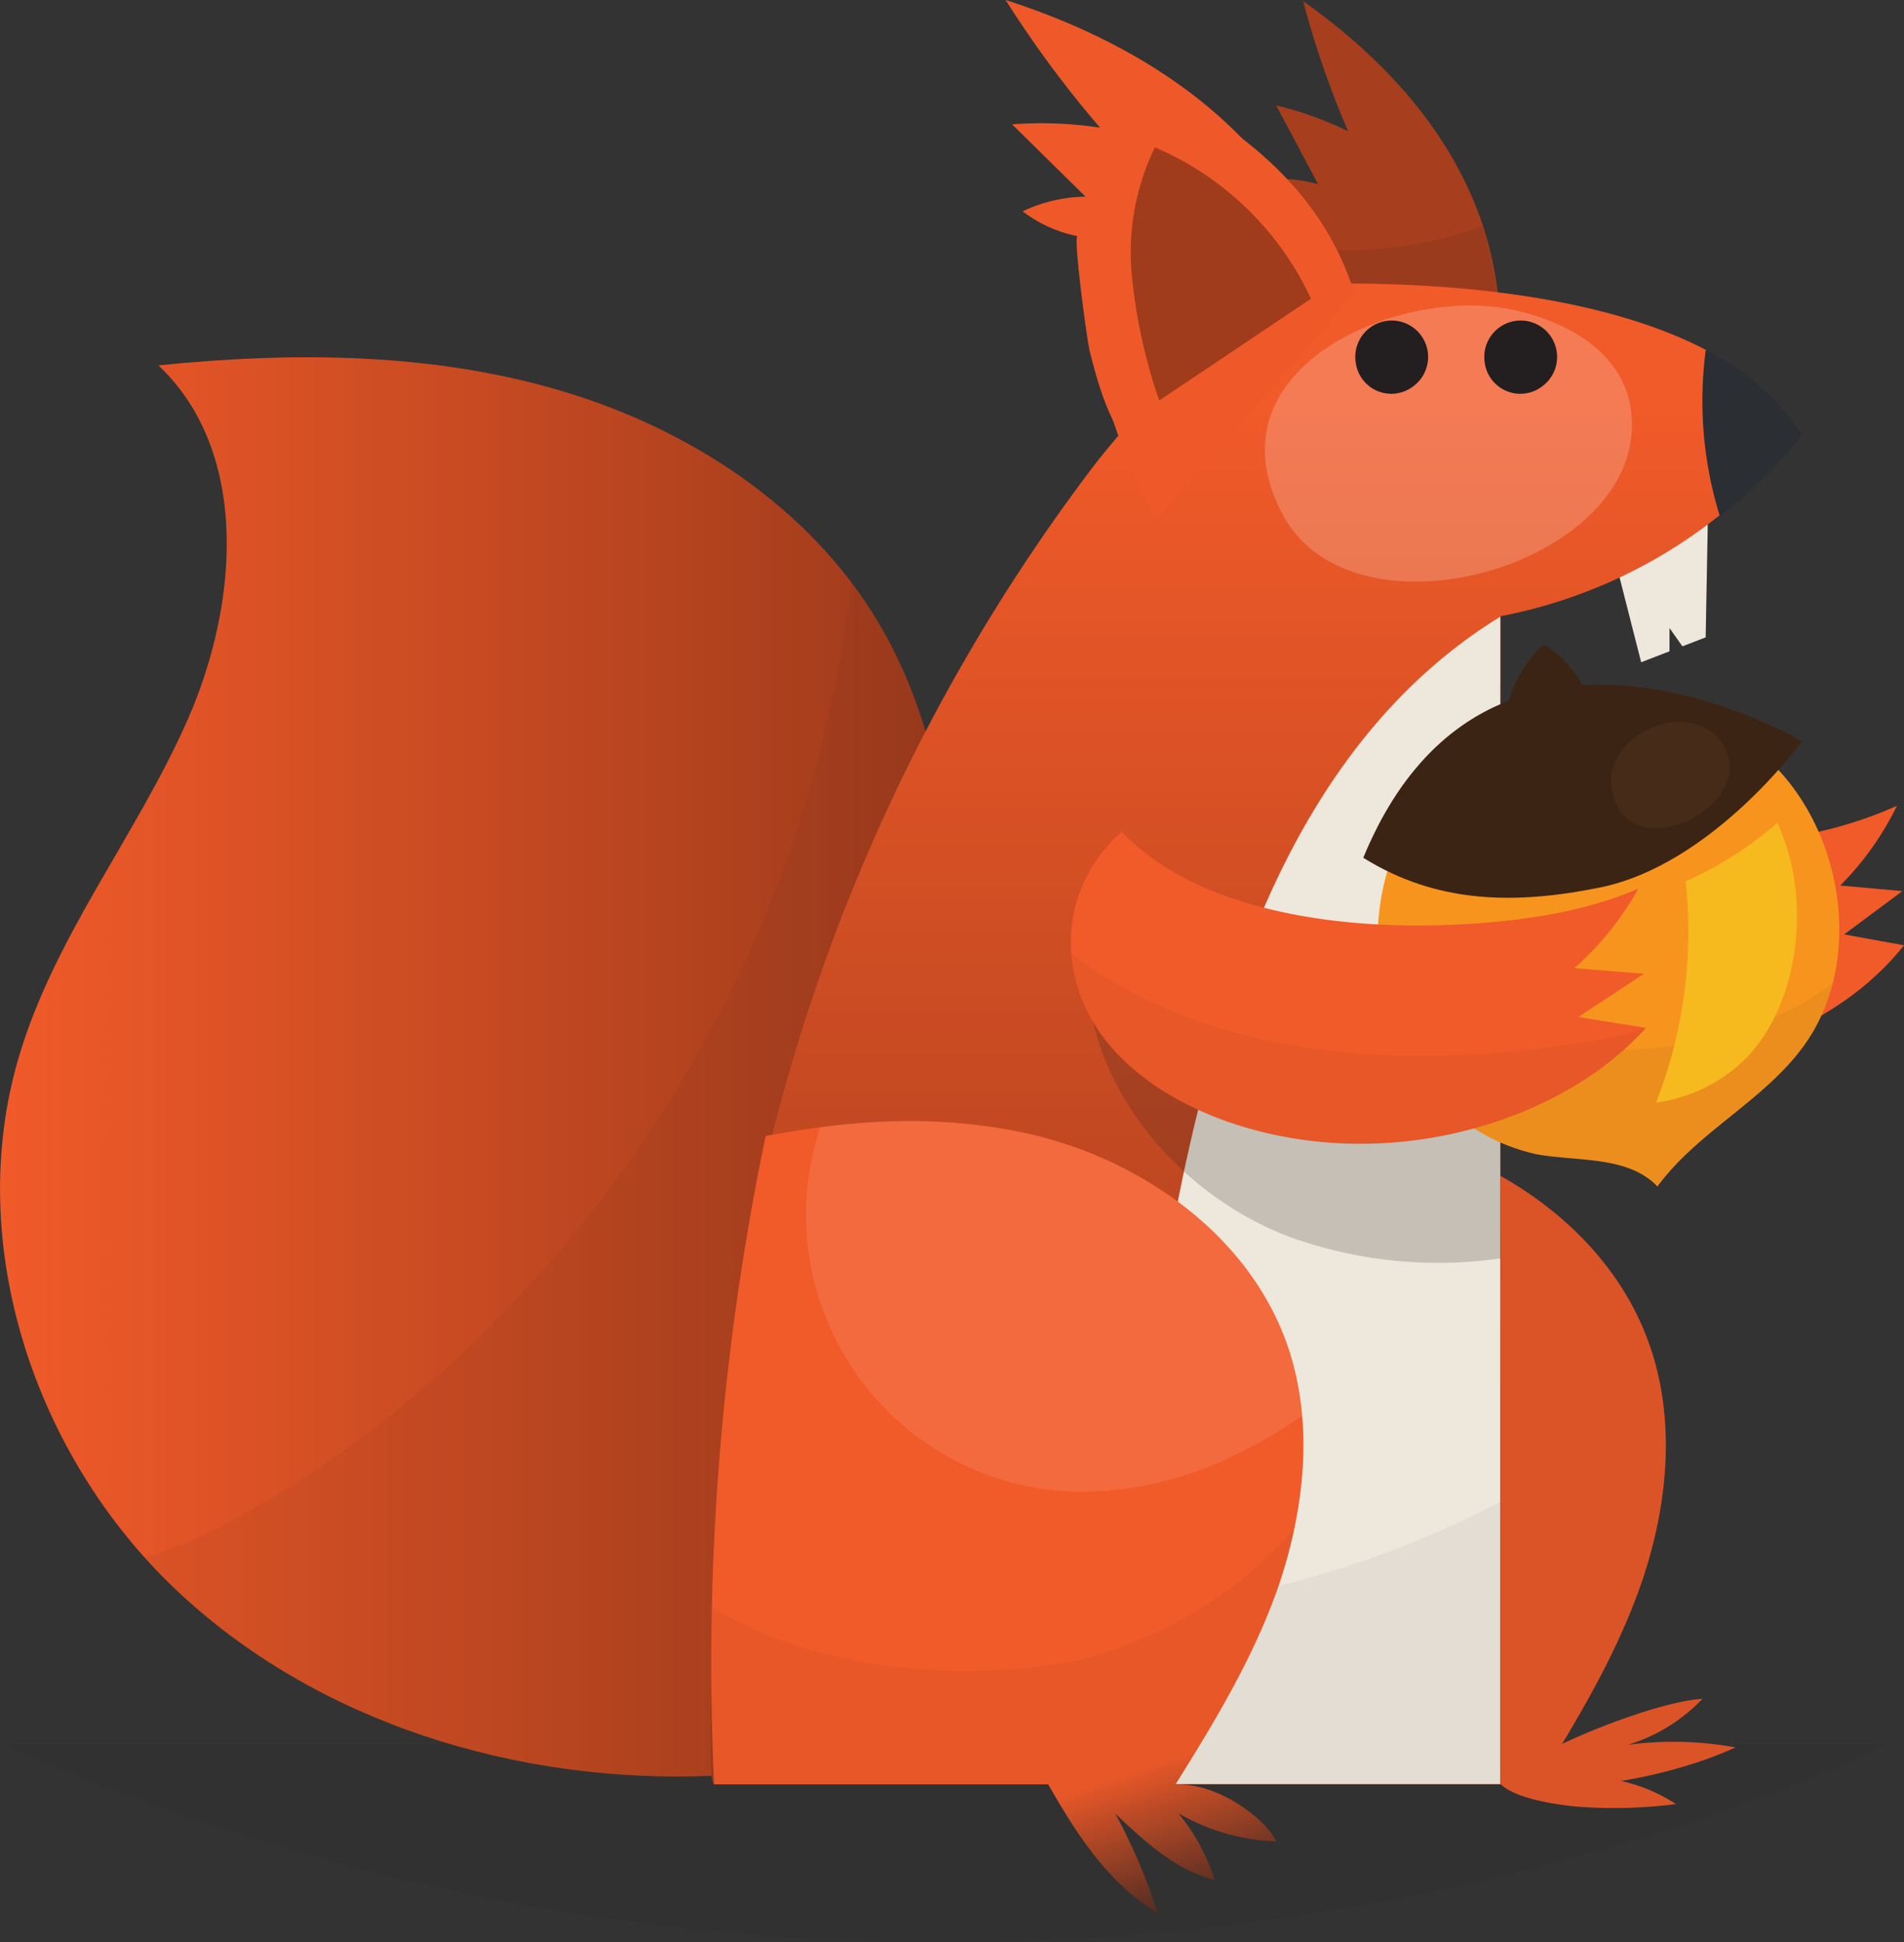 <svg xmlns="http://www.w3.org/2000/svg" xmlns:xlink="http://www.w3.org/1999/xlink" viewBox="0 0 153.21 156.24"><rect x="0" y="0" width="153.21" height="156.24" fill="#333333" stroke="none"/><defs><style>.cls-1{isolation:isolate;}.cls-12,.cls-2,.cls-20,.cls-4,.cls-6{fill:#231f20;}.cls-2{opacity:0.1;}.cls-3{fill:#a73e1d;}.cls-22,.cls-4{opacity:0.1;}.cls-5{fill:url(#linear-gradient);}.cls-6{opacity:0.05;}.cls-7{fill:#db5428;}.cls-8{fill:#ef5929;}.cls-9{fill:#2b2e33;}.cls-10{fill:#ede7dc;}.cls-11{fill:url(#linear-gradient-2);}.cls-12,.cls-14{opacity:0.2;}.cls-13{fill:#f15a29;}.cls-14,.cls-22{fill:#fff;mix-blend-mode:overlay;}.cls-15{fill:#f7941e;}.cls-16{fill:#f7ba1e;}.cls-17{fill:#3c2415;}.cls-18{fill:#472b19;}.cls-19{fill:url(#linear-gradient-3);}.cls-21{fill:#a03c1c;}</style><linearGradient id="linear-gradient" x1="338.98" y1="85.82" x2="416.01" y2="85.82" gradientTransform="translate(-338.98)" gradientUnits="userSpaceOnUse"><stop offset="0" stop-color="#f15a29"/><stop offset="1" stop-color="#9c3a1b"/></linearGradient><linearGradient id="linear-gradient-2" x1="309.17" y1="32.85" x2="309.17" y2="140" gradientTransform="matrix(-1, 0, 0, 1, 406.94, 0)" xlink:href="#linear-gradient"/><linearGradient id="linear-gradient-3" x1="425.57" y1="144.06" x2="430.36" y2="158.42" gradientTransform="translate(-338.98)" gradientUnits="userSpaceOnUse"><stop offset="0" stop-color="#f15a29"/><stop offset="1" stop-color="#231f20"/></linearGradient></defs><title>Asset 11</title><g class="cls-1"><g id="Layer_2" data-name="Layer 2"><g id="Layer_1-2" data-name="Layer 1"><path class="cls-2" d="M.3,140.3H151.73S81.89,176.16.3,140.3Z"/><path class="cls-3" d="M104.86.09a74.15,74.15,0,0,0,3.62,10.47,27.43,27.43,0,0,0-5.79-2.08c1.13,2.11,2.25,4.23,3.37,6.34a10.57,10.57,0,0,0-4.49-.31,9.28,9.28,0,0,0,3.12,2.84c-.3-.16-1.59,7.32-1.63,8a17.16,17.16,0,0,0,.75,7.36,4.6,4.6,0,0,0,1.39,2,4.93,4.93,0,0,0,1.38.68c4.4,1.58,8.6,1.16,11.77-2.47,2.93-3.34,2.63-6.41,2-10.57C118.82,12.9,112.52,5.51,104.86.09Z"/><path class="cls-4" d="M104,19.86c-.44,2.19-.93,5.08-1,5.48a17.16,17.16,0,0,0,.75,7.36,4.6,4.6,0,0,0,1.39,2,4.93,4.93,0,0,0,1.38.68c4.4,1.58,8.6,1.16,11.77-2.47,2.93-3.34,2.63-6.41,2-10.57a26.63,26.63,0,0,0-1-4.12A33.16,33.16,0,0,1,104,19.86Z"/><path class="cls-5" d="M70.68,50.07C65.14,40.76,55.4,34.44,45,31.39s-21.46-3.09-32.25-2c7.38,7,6.45,19.19,2.35,28.5S4.35,75.35,1.49,85.11c-4.4,15,1.31,32,12.64,42.74s27.49,15.64,43.1,15l19.68-54.7C77.23,75.11,77.34,61.28,70.68,50.07Z"/><path class="cls-6" d="M70.68,50.07a36.69,36.69,0,0,0-2.23-3.3c-3.12,31.2-23,61.06-50.13,75.74a35.82,35.82,0,0,1-6.66,2.79c.79.88,1.61,1.74,2.47,2.55,11.32,10.77,27.49,15.64,43.1,15l19.68-54.7C77.23,75.11,77.34,61.28,70.68,50.07Z"/><path class="cls-7" d="M132,127.57c2.19-6.25,2.92-13.24.7-19.48-3.07-8.69-11.51-14.7-20.47-16.82-7-1.67-14.34-1.24-21.47.11a208.35,208.35,0,0,0-4.15,52.15l37.09,0C126.88,138.42,130,133.24,132,127.57Z"/><path class="cls-8" d="M80.92,0a87.5,87.5,0,0,0,7.6,10.27A31.68,31.68,0,0,0,81.44,10l5.91,5.82A12.12,12.12,0,0,0,82.29,17a10.76,10.76,0,0,0,4.42,2c-.38-.08.78,8.61,1,9.35.72,2.79,1.5,5.56,3.37,7.84A5.29,5.29,0,0,0,93.3,38a5.67,5.67,0,0,0,1.75.27c5.4.21,9.87-1.71,12.1-6.8,2.07-4.69.68-8-1.49-12.32C100.72,9.26,91.22,3.31,80.92,0Z"/><path class="cls-9" d="M137.26,28.18A18.83,18.83,0,0,1,145,35a37.73,37.73,0,0,1-6.6,6.51A31.22,31.22,0,0,1,137.26,28.18Z"/><polygon class="cls-10" points="129.67 43.89 132.06 53.27 134.34 52.39 134.34 50.52 135.38 51.99 137.25 51.27 137.45 40.5 129.67 43.89"/><path class="cls-11" d="M58.29,113.73A146.93,146.93,0,0,1,63.4,86.61,149.26,149.26,0,0,1,88,37.49C92.3,31.9,97.22,27.88,102.18,23c0,0,21.89-1.73,35.08,5.14a31.22,31.22,0,0,0,1.11,13.31,40.49,40.49,0,0,1-17.62,8.12V143.5l-63.29,0C56.54,143.53,58,116.56,58.29,113.73Z"/><path class="cls-10" d="M97.89,83.78A151.22,151.22,0,0,0,93,143.51h27.72V49.61C108.91,56.86,102,69.5,97.89,83.78Z"/><path class="cls-12" d="M120.75,81.19,87.45,77c-.39,9.84,7,18.9,16.2,22.45a35.2,35.2,0,0,0,17.1,1.77Z"/><path class="cls-6" d="M57.8,122.13a151.46,151.46,0,0,0-.34,21.4l63.29,0V120.79C101.27,131,76.33,133.65,57.8,122.13Z"/><path class="cls-13" d="M139.74,67.72c-8.83.49-18.7-1.26-23.94-7.47-4.66,4.66-4.71,12.1-.79,17.25s11.22,8,18.31,7.86c7.82-.14,15.45-3.72,19.89-9.32l-4.81-.88,4.68-3.48-5-.45a23.85,23.85,0,0,0,4.56-6.41A33.74,33.74,0,0,1,139.74,67.72Z"/><path class="cls-14" d="M131.2,35.56a8.55,8.55,0,0,0,0-2.81c-.76-4.65-5.43-7-9.6-7.86C112.52,23,97,29.69,103.21,41.37,108.59,51.53,129.53,46.14,131.2,35.56Z"/><path class="cls-8" d="M91.59,6c-5.85,12.18-5,23.92,1.46,35.8L109,23.6C106.22,14.87,99.42,10,91.59,6Z"/><path class="cls-15" d="M137.28,58.09c9.85,3.38,13.89,17.55,7.95,25.92-3.19,4.49-8.62,7-11.86,11.43-2.35-2.46-6.31-2-9.67-2.58a15.52,15.52,0,0,1-10.16-7.39C107.27,75,112.33,60,125,57.51A23.93,23.93,0,0,1,137.28,58.09Z"/><path class="cls-6" d="M110.86,75.34a19.24,19.24,0,0,0,2.68,10.13,15.52,15.52,0,0,0,10.16,7.39c3.36.62,7.32.12,9.67,2.58C136.61,91,142,88.5,145.23,84a14.73,14.73,0,0,0,2.24-4.92,28.85,28.85,0,0,1-3,1.92C133.34,86.88,118.52,85.28,110.86,75.34Z"/><path class="cls-16" d="M133.26,88.69a12.64,12.64,0,0,0,6.48-2.87c4-3.36,5.59-9.9,4.54-15.62a16.81,16.81,0,0,0-1.26-4,30.3,30.3,0,0,1-7.38,4.7A37.57,37.57,0,0,1,133.26,88.69Z"/><path class="cls-17" d="M109.7,69c5.91,3.68,12.15,3.78,19,2.4C137.8,69.58,145,59.63,145,59.63S119.72,44.65,109.7,69Z"/><path class="cls-18" d="M129.77,63.8c1.38,5.87,10.64,1.47,9.26-3C137.4,55.6,128.55,58.58,129.77,63.8Z"/><path class="cls-13" d="M117.26,74.37c-10,.49-21.1-1.26-27-7.47C85,71.57,84.93,79,89.36,84.16S102,92.14,110,92c8.82-.14,17.43-3.72,22.44-9.32L127,81.81l5.28-3.48-5.6-.45a24.23,24.23,0,0,0,5.15-6.4C127.45,73.39,122.32,74.12,117.26,74.37Z"/><path class="cls-6" d="M86.21,76.73a12.91,12.91,0,0,0,3.15,7.43C93.78,89.31,102,92.14,110,92c8.82-.14,17.43-3.72,22.44-9.32h0c-.77.27-1.55.51-2.35.72C115.4,86.19,98.28,85.93,86.21,76.73Z"/><path class="cls-17" d="M125.15,52.5c-.18-.14-.36-.28-.56-.42a.6.6,0,0,0-.37-.15.62.62,0,0,0-.39.25A10.66,10.66,0,0,0,121,60.56l7.63-1.5C128.11,56.38,127.27,54.21,125.15,52.5Z"/><path class="cls-7" d="M139.65,140.56a27.87,27.87,0,0,0-8.66-.21,13.71,13.71,0,0,0,6-3.7c-4.57.3-15.66,5.09-16.25,6.85,1.18,1.16,4.2,1.61,5.87,1.8a39.25,39.25,0,0,0,8.25-.18,13.18,13.18,0,0,0-4.42-1.86,40.27,40.27,0,0,0,5.24-1.22A31.26,31.26,0,0,0,139.65,140.56Z"/><path class="cls-19" d="M103.55,108.09C100.47,99.4,92,93.39,83.08,91.27c-7-1.67-14.34-1.24-21.47.11a207.88,207.88,0,0,0-4.15,52.15H84.35c2.27,4,4.86,8,8.8,10.35a45.78,45.78,0,0,0-3.41-8c2.35,2.23,4.84,4.54,8,5.35a15.69,15.69,0,0,0-2.93-5.38,16.76,16.76,0,0,0,7.86,2.27c-.48-1.4-4.38-4.74-8.09-4.57,3.19-5.09,6.31-10.27,8.29-15.94C105,121.32,105.76,114.33,103.55,108.09Z"/><path class="cls-6" d="M86.17,133.69c-9.4,1.65-20.7.63-28.88-4.39q-.16,7.13.17,14.23H84.35c2.27,4,4.86,8,8.8,10.35a45.78,45.78,0,0,0-3.41-8c2.35,2.23,4.84,4.54,8,5.35a15.69,15.69,0,0,0-2.93-5.38,16.76,16.76,0,0,0,7.86,2.27c-.48-1.4-4.38-4.74-8.09-4.57,3.19-5.09,6.31-10.27,8.29-15.94a38.42,38.42,0,0,0,1.31-4.64A33.91,33.91,0,0,1,86.17,133.69Z"/><path class="cls-20" d="M109.07,29a2.93,2.93,0,1,1,4.67,2.06,2.89,2.89,0,0,1-4.66-2S109.07,29.07,109.07,29Z"/><path class="cls-20" d="M119.45,29a2.93,2.93,0,1,1,4.67,2.06,2.89,2.89,0,0,1-4.66-2A.22.22,0,0,1,119.45,29Z"/><path class="cls-21" d="M92.93,11.85A19.38,19.38,0,0,0,91.06,22a43.81,43.81,0,0,0,2.22,10.22l12.21-8.19A24.39,24.39,0,0,0,92.93,11.85Z"/><path class="cls-22" d="M103.55,108.09C100.47,99.4,92,93.39,83.08,91.27A47.46,47.46,0,0,0,66,90.68,22.3,22.3,0,0,0,86.48,120a28.26,28.26,0,0,0,12.77-2.9,36.75,36.75,0,0,0,5.53-3.22A23.15,23.15,0,0,0,103.55,108.09Z"/></g></g></g></svg>